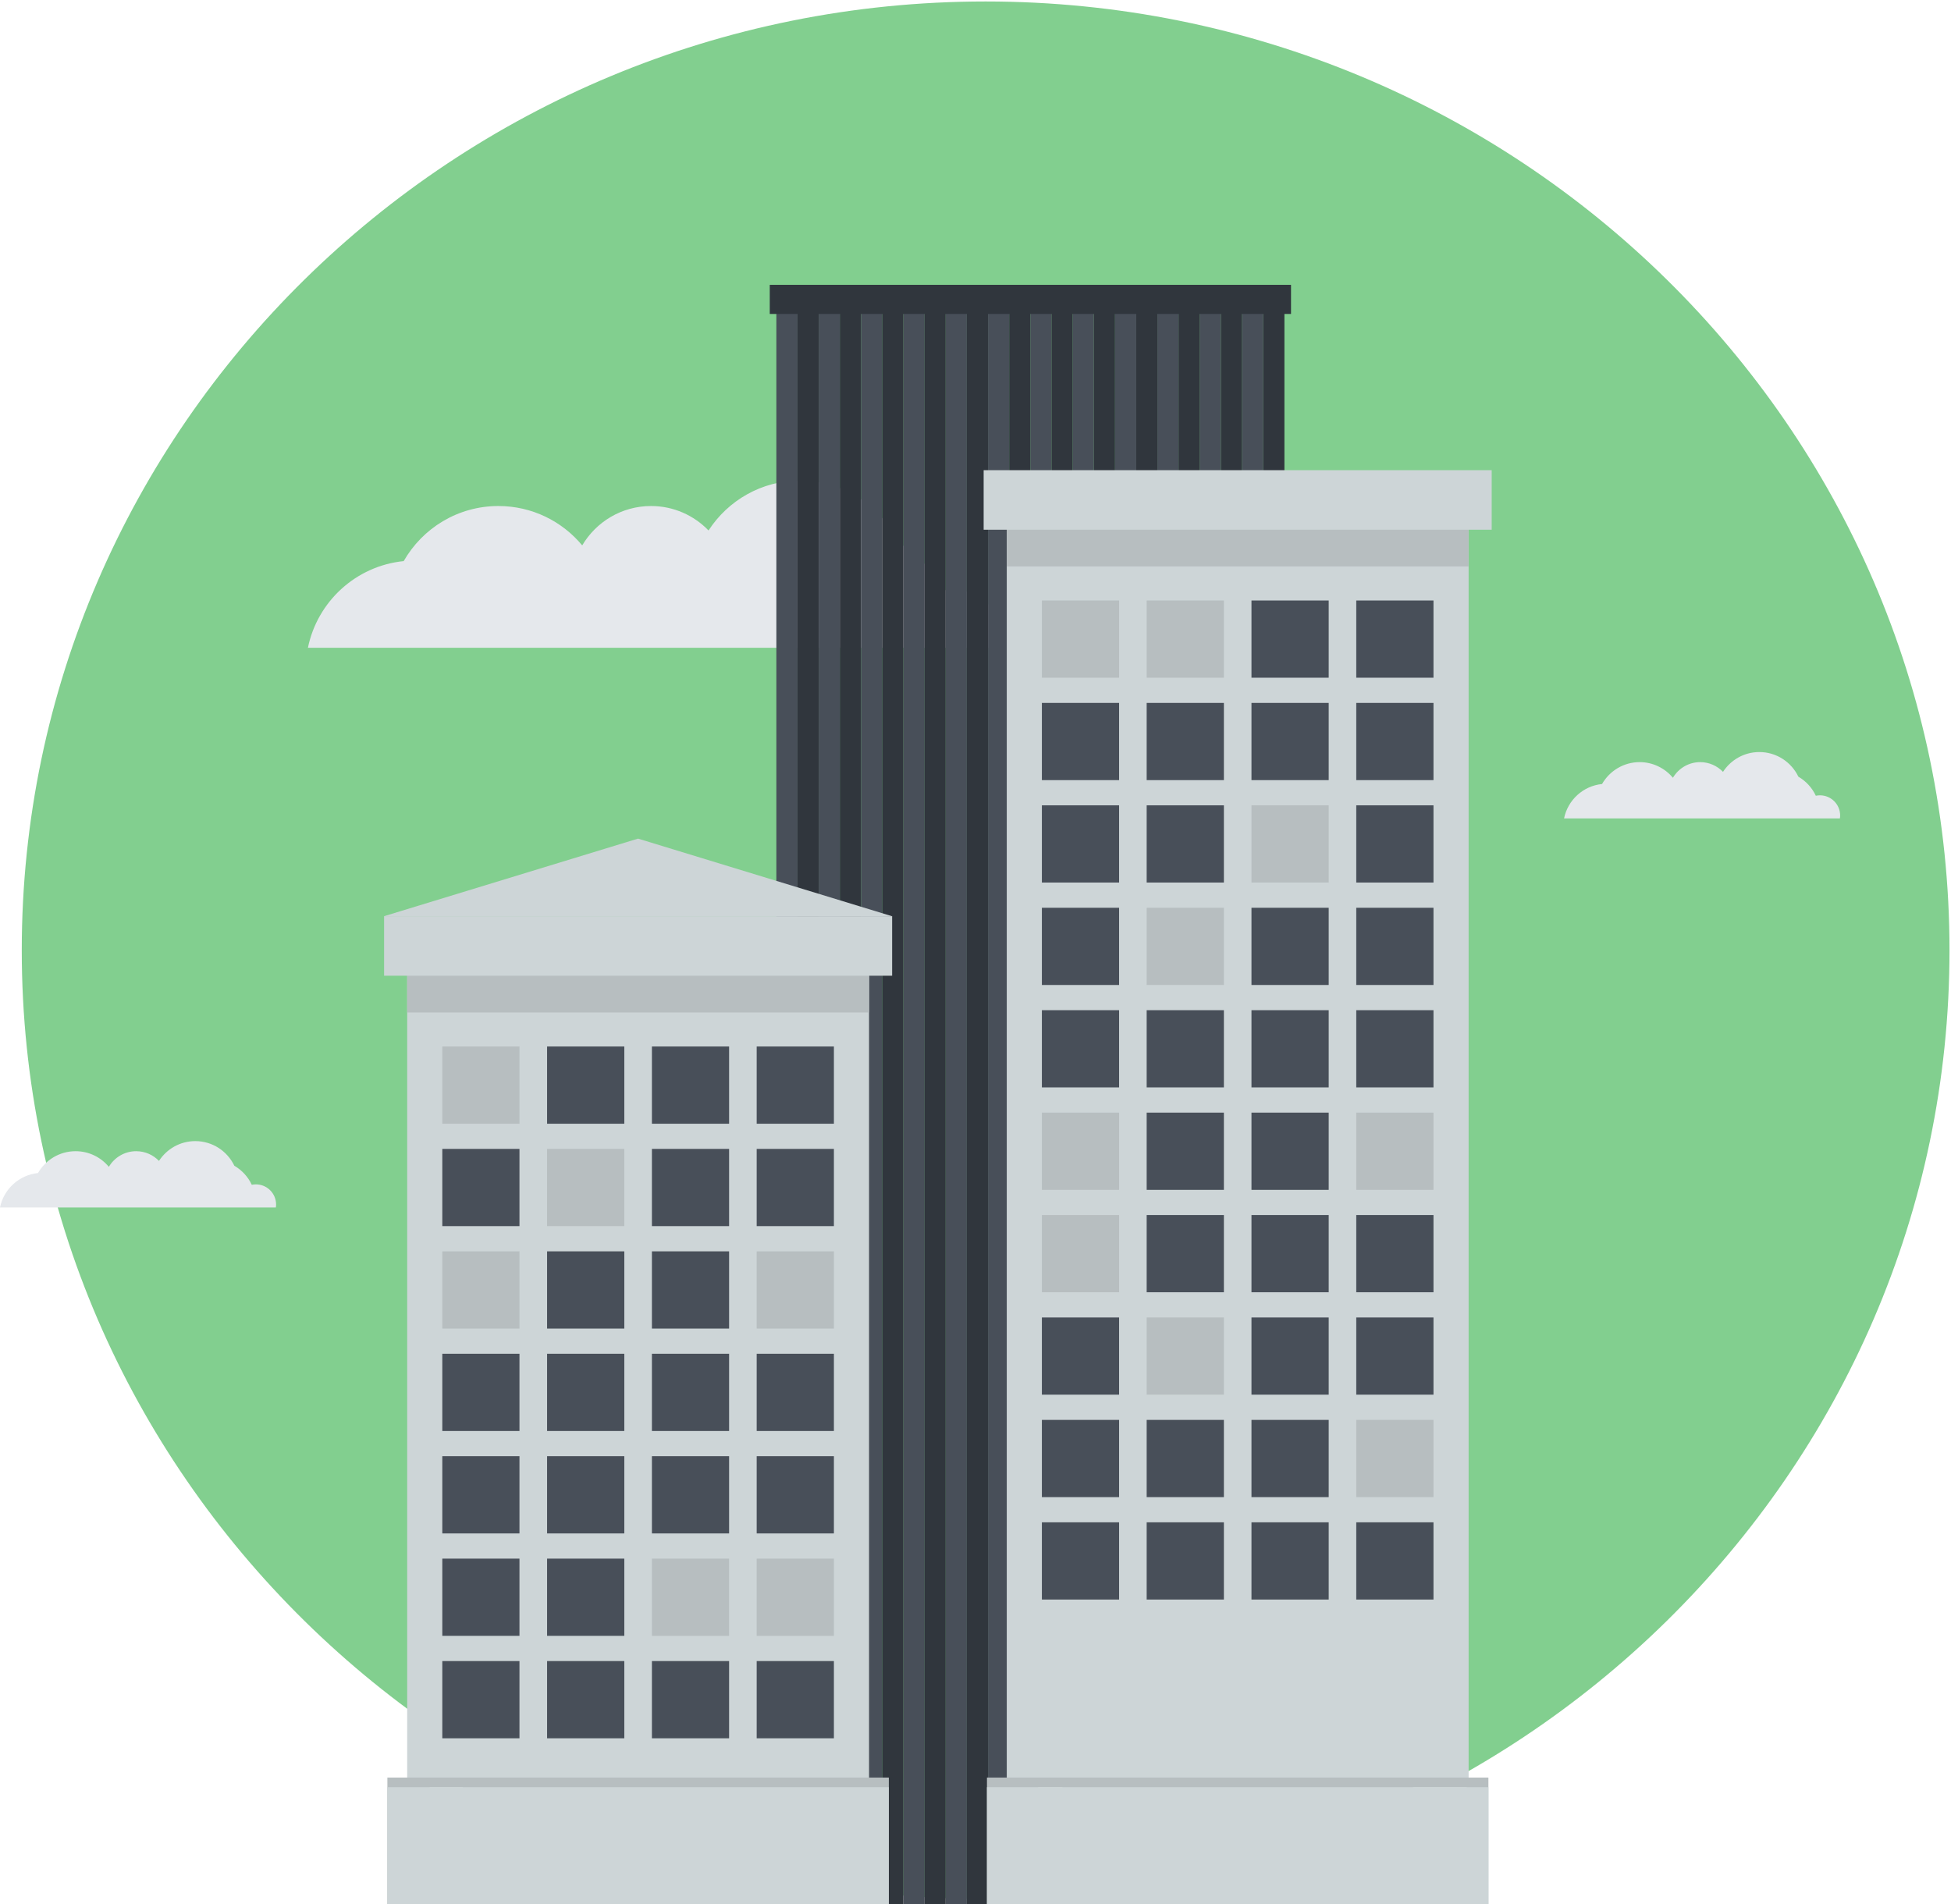 <?xml version="1.0" encoding="UTF-8" standalone="no"?>
<!-- Created with Inkscape (http://www.inkscape.org/) -->

<svg
   xmlns:dc="http://purl.org/dc/elements/1.1/"
   xmlns:cc="http://creativecommons.org/ns#"
   xmlns:rdf="http://www.w3.org/1999/02/22-rdf-syntax-ns#"
   xmlns:svg="http://www.w3.org/2000/svg"
   xmlns="http://www.w3.org/2000/svg"
   xmlns:sodipodi="http://sodipodi.sourceforge.net/DTD/sodipodi-0.dtd"
   xmlns:inkscape="http://www.inkscape.org/namespaces/inkscape"
   id="svg5005"
   version="1.1"
   inkscape:version="0.91 r13725"
   xml:space="preserve"
   width="35"
   height="34.162"
   viewBox="0 0 35 34.162"
   sodipodi:docname="taken-house-ban.svg"><defs
     id="defs5009"><clipPath
       clipPathUnits="userSpaceOnUse"
       id="clipPath5019"><path
         d="m 0,104.629 107.197,0 L 107.197,0 0,0 0,104.629 Z"
         id="path5021"
         inkscape:connector-curvature="0" /></clipPath></defs><sodipodi:namedview
     pagecolor="#ffffff"
     bordercolor="#666666"
     borderopacity="1"
     objecttolerance="10"
     gridtolerance="10"
     guidetolerance="10"
     inkscape:pageopacity="0"
     inkscape:pageshadow="2"
     inkscape:window-width="640"
     inkscape:window-height="480"
     id="namedview5007"
     showgrid="false"
     inkscape:zoom="1.804471"
     inkscape:cx="66.998124"
     inkscape:cy="79.015509"
     inkscape:window-x="0"
     inkscape:window-y="0"
     inkscape:window-maximized="0"
     inkscape:current-layer="g5013"
     fit-margin-top="0"
     fit-margin-left="0"
     fit-margin-right="0"
     fit-margin-bottom="0" /><g
     id="g5013"
     inkscape:groupmode="layer"
     inkscape:label="taken-house-ban"
     transform="matrix(1.25,0,0,-1.25,0,34.162)"><g
       id="g5015"
       transform="scale(0.261,0.261)"><g
         id="g5017"
         clip-path="url(#clipPath5019)"><g
           id="g5023"
           transform="translate(54.197,0.28)"><path
             d="m 0,0 c -29.225,0 -53,23.406 -53,52.175 0,28.77 23.775,52.175 53,52.175 29.225,0 53,-23.405 53,-52.175 C 53,23.406 29.225,0 0,0"
             style="fill:#82cf8f;fill-opacity:1;fill-rule:nonzero;stroke:none"
             id="path5025"
             inkscape:connector-curvature="0" /></g><g
           id="g5027"
           transform="translate(55.155,69.089)"><path
             d="m 0,0 c 0.02,0.131 0.03,0.264 0.03,0.4 0,1.546 -1.251,2.799 -2.798,2.799 -0.195,0 -0.384,-0.022 -0.57,-0.06 -0.519,1.109 -1.367,2.031 -2.42,2.644 -0.965,2.015 -3.017,3.412 -5.404,3.412 -2.111,0 -3.963,-1.095 -5.033,-2.745 -0.799,0.828 -1.92,1.345 -3.16,1.345 -1.615,0 -3.02,-0.87 -3.786,-2.165 -1.099,1.323 -2.755,2.165 -4.609,2.165 -2.233,0 -4.174,-1.222 -5.207,-3.029 C -35.582,4.501 -37.705,2.542 -38.223,0 L 0,0 Z"
             style="fill:#e5e8ec;fill-opacity:1;fill-rule:nonzero;stroke:none"
             id="path5029"
             inkscape:connector-curvature="0" /></g><g
           id="g5031"
           transform="translate(15.168,38.31)"><path
             d="m 0,0 c 0.008,0.052 0.014,0.105 0.014,0.158 0,0.615 -0.498,1.112 -1.111,1.112 -0.078,0 -0.153,-0.008 -0.227,-0.023 -0.205,0.44 -0.543,0.805 -0.959,1.048 -0.385,0.8 -1.199,1.354 -2.147,1.354 -0.838,0 -1.572,-0.435 -1.996,-1.089 -0.318,0.329 -0.761,0.534 -1.256,0.534 -0.638,0 -1.197,-0.346 -1.5,-0.86 -0.437,0.525 -1.093,0.86 -1.83,0.86 -0.886,0 -1.656,-0.485 -2.067,-1.201 C -14.119,1.787 -14.963,1.008 -15.168,0 L 0,0 Z"
             style="fill:#e5e8ec;fill-opacity:1;fill-rule:nonzero;stroke:none"
             id="path5033"
             inkscape:connector-curvature="0" /></g><g
           id="g5035"
           transform="translate(101.17,59.705)"><path
             d="m 0,0 c 0.008,0.053 0.014,0.104 0.014,0.159 0,0.614 -0.498,1.111 -1.111,1.111 -0.076,0 -0.153,-0.008 -0.227,-0.024 -0.205,0.441 -0.541,0.806 -0.959,1.049 -0.384,0.8 -1.199,1.354 -2.146,1.354 -0.838,0 -1.573,-0.434 -1.998,-1.089 -0.317,0.328 -0.763,0.535 -1.254,0.535 -0.64,0 -1.197,-0.347 -1.5,-0.86 -0.438,0.524 -1.096,0.86 -1.83,0.86 -0.887,0 -1.656,-0.487 -2.067,-1.203 C -14.119,1.787 -14.962,1.01 -15.167,0 L 0,0 Z"
             style="fill:#e5e8ec;fill-opacity:1;fill-rule:nonzero;stroke:none"
             id="path5037"
             inkscape:connector-curvature="0" /></g><path
           d="m 43.854,0 -1.164,0 0,88.319 1.164,0 0,-88.319 z"
           style="fill:#484f59;fill-opacity:1;fill-rule:nonzero;stroke:none"
           id="path5039"
           inkscape:connector-curvature="0" /><path
           d="m 46.183,0 -1.165,0 0,88.319 1.165,0 0,-88.319 z"
           style="fill:#484f59;fill-opacity:1;fill-rule:nonzero;stroke:none"
           id="path5041"
           inkscape:connector-curvature="0" /><path
           d="m 48.509,0 -1.162,0 0,88.319 1.162,0 0,-88.319 z"
           style="fill:#484f59;fill-opacity:1;fill-rule:nonzero;stroke:none"
           id="path5043"
           inkscape:connector-curvature="0" /><path
           d="m 50.839,0 -1.166,0 0,88.319 1.166,0 0,-88.319 z"
           style="fill:#484f59;fill-opacity:1;fill-rule:nonzero;stroke:none"
           id="path5045"
           inkscape:connector-curvature="0" /><path
           d="M 53.165,0 52,0 l 0,88.319 1.165,0 0,-88.319 z"
           style="fill:#484f59;fill-opacity:1;fill-rule:nonzero;stroke:none"
           id="path5047"
           inkscape:connector-curvature="0" /><path
           d="m 55.493,0 -1.164,0 0,88.319 1.164,0 0,-88.319 z"
           style="fill:#484f59;fill-opacity:1;fill-rule:nonzero;stroke:none"
           id="path5049"
           inkscape:connector-curvature="0" /><path
           d="m 57.823,0 -1.166,0 0,88.319 1.166,0 0,-88.319 z"
           style="fill:#484f59;fill-opacity:1;fill-rule:nonzero;stroke:none"
           id="path5051"
           inkscape:connector-curvature="0" /><path
           d="m 60.149,0 -1.163,0 0,88.319 1.163,0 0,-88.319 z"
           style="fill:#484f59;fill-opacity:1;fill-rule:nonzero;stroke:none"
           id="path5053"
           inkscape:connector-curvature="0" /><path
           d="m 62.478,0 -1.166,0 0,88.319 1.166,0 0,-88.319 z"
           style="fill:#484f59;fill-opacity:1;fill-rule:nonzero;stroke:none"
           id="path5055"
           inkscape:connector-curvature="0" /><path
           d="m 64.806,0 -1.164,0 0,88.319 1.164,0 0,-88.319 z"
           style="fill:#484f59;fill-opacity:1;fill-rule:nonzero;stroke:none"
           id="path5057"
           inkscape:connector-curvature="0" /><path
           d="m 67.133,0 -1.164,0 0,88.319 1.164,0 0,-88.319 z"
           style="fill:#484f59;fill-opacity:1;fill-rule:nonzero;stroke:none"
           id="path5059"
           inkscape:connector-curvature="0" /><path
           d="m 69.462,0 -1.164,0 0,88.319 1.164,0 0,-88.319 z"
           style="fill:#484f59;fill-opacity:1;fill-rule:nonzero;stroke:none"
           id="path5061"
           inkscape:connector-curvature="0" /><path
           d="m 45.018,0 -1.164,0 0,88.319 1.164,0 0,-88.319 z"
           style="fill:#30363d;fill-opacity:1;fill-rule:nonzero;stroke:none"
           id="path5063"
           inkscape:connector-curvature="0" /><path
           d="m 47.345,0 -1.164,0 0,88.319 1.164,0 0,-88.319 z"
           style="fill:#30363d;fill-opacity:1;fill-rule:nonzero;stroke:none"
           id="path5065"
           inkscape:connector-curvature="0" /><path
           d="m 49.673,0 -1.164,0 0,88.319 1.164,0 0,-88.319 z"
           style="fill:#30363d;fill-opacity:1;fill-rule:nonzero;stroke:none"
           id="path5067"
           inkscape:connector-curvature="0" /><path
           d="m 52,0 -1.164,0 0,88.319 1.164,0 L 52,0 Z"
           style="fill:#30363d;fill-opacity:1;fill-rule:nonzero;stroke:none"
           id="path5069"
           inkscape:connector-curvature="0" /><path
           d="m 54.329,0 -1.164,0 0,88.319 1.164,0 0,-88.319 z"
           style="fill:#30363d;fill-opacity:1;fill-rule:nonzero;stroke:none"
           id="path5071"
           inkscape:connector-curvature="0" /><path
           d="m 56.657,0 -1.164,0 0,88.319 1.164,0 0,-88.319 z"
           style="fill:#30363d;fill-opacity:1;fill-rule:nonzero;stroke:none"
           id="path5073"
           inkscape:connector-curvature="0" /><path
           d="m 58.985,0 -1.164,0 0,88.319 1.164,0 0,-88.319 z"
           style="fill:#30363d;fill-opacity:1;fill-rule:nonzero;stroke:none"
           id="path5075"
           inkscape:connector-curvature="0" /><path
           d="m 61.312,0 -1.163,0 0,88.319 1.163,0 0,-88.319 z"
           style="fill:#30363d;fill-opacity:1;fill-rule:nonzero;stroke:none"
           id="path5077"
           inkscape:connector-curvature="0" /><path
           d="m 63.642,0 -1.164,0 0,88.319 1.164,0 0,-88.319 z"
           style="fill:#30363d;fill-opacity:1;fill-rule:nonzero;stroke:none"
           id="path5079"
           inkscape:connector-curvature="0" /><path
           d="m 65.969,0 -1.164,0 0,88.319 1.164,0 0,-88.319 z"
           style="fill:#30363d;fill-opacity:1;fill-rule:nonzero;stroke:none"
           id="path5081"
           inkscape:connector-curvature="0" /><path
           d="m 68.298,0 -1.165,0 0,88.319 1.165,0 0,-88.319 z"
           style="fill:#30363d;fill-opacity:1;fill-rule:nonzero;stroke:none"
           id="path5083"
           inkscape:connector-curvature="0" /><path
           d="m 70.626,0 -1.164,0 0,88.319 1.164,0 0,-88.319 z"
           style="fill:#30363d;fill-opacity:1;fill-rule:nonzero;stroke:none"
           id="path5085"
           inkscape:connector-curvature="0" /><path
           d="m 70.989,87.446 -28.662,0 0,1.602 28.662,0 0,-1.602 z"
           style="fill:#30363d;fill-opacity:1;fill-rule:nonzero;stroke:none"
           id="path5087"
           inkscape:connector-curvature="0" /><path
           d="m 80.755,5.565 -25.396,0 0,70.653 25.396,0 0,-70.653 z"
           style="fill:#cdd5d7;fill-opacity:1;fill-rule:nonzero;stroke:none"
           id="path5089"
           inkscape:connector-curvature="0" /><path
           d="m 81.843,0 -27.573,0 0,6.959 27.573,0 0,-6.959 z"
           style="fill:#b7bec0;fill-opacity:1;fill-rule:nonzero;stroke:none"
           id="path5091"
           inkscape:connector-curvature="0" /><path
           d="m 58.416,0 -4.146,0 0,6.431 4.146,0 0,-6.431 z"
           style="fill:#cdd5d7;fill-opacity:1;fill-rule:nonzero;stroke:none"
           id="path5093"
           inkscape:connector-curvature="0" /><path
           d="m 81.843,0 -4.146,0 0,6.431 4.146,0 0,-6.431 z"
           style="fill:#cdd5d7;fill-opacity:1;fill-rule:nonzero;stroke:none"
           id="path5095"
           inkscape:connector-curvature="0" /><path
           d="m 80.651,0 -23.574,0 0,6.431 23.574,0 0,-6.431 z"
           style="fill:#cdd5d7;fill-opacity:1;fill-rule:nonzero;stroke:none"
           id="path5097"
           inkscape:connector-curvature="0" /><path
           d="m 80.755,73.562 -25.396,0 0,2.656 25.396,0 0,-2.656 z"
           style="fill:#b7bec0;fill-opacity:1;fill-rule:nonzero;stroke:none"
           id="path5099"
           inkscape:connector-curvature="0" /><path
           d="m 82.024,75.581 -27.936,0 0,3.274 27.936,0 0,-3.274 z"
           style="fill:#cdd5d7;fill-opacity:1;fill-rule:nonzero;stroke:none"
           id="path5101"
           inkscape:connector-curvature="0" /><path
           d="m 61.536,67.443 -4.246,0 0,4.246 4.246,0 0,-4.246 z"
           style="fill:#b7bec0;fill-opacity:1;fill-rule:nonzero;stroke:none"
           id="path5103"
           inkscape:connector-curvature="0" /><path
           d="m 67.298,67.443 -4.246,0 0,4.246 4.246,0 0,-4.246 z"
           style="fill:#b7bec0;fill-opacity:1;fill-rule:nonzero;stroke:none"
           id="path5105"
           inkscape:connector-curvature="0" /><path
           d="m 73.061,67.443 -4.246,0 0,4.246 4.246,0 0,-4.246 z"
           style="fill:#484f59;fill-opacity:1;fill-rule:nonzero;stroke:none"
           id="path5107"
           inkscape:connector-curvature="0" /><path
           d="m 78.823,67.443 -4.246,0 0,4.246 4.246,0 0,-4.246 z"
           style="fill:#484f59;fill-opacity:1;fill-rule:nonzero;stroke:none"
           id="path5109"
           inkscape:connector-curvature="0" /><path
           d="m 61.536,61.81 -4.246,0 0,4.247 4.246,0 0,-4.247 z"
           style="fill:#484f59;fill-opacity:1;fill-rule:nonzero;stroke:none"
           id="path5111"
           inkscape:connector-curvature="0" /><path
           d="m 67.298,61.81 -4.246,0 0,4.247 4.246,0 0,-4.247 z"
           style="fill:#484f59;fill-opacity:1;fill-rule:nonzero;stroke:none"
           id="path5113"
           inkscape:connector-curvature="0" /><path
           d="m 73.061,61.81 -4.246,0 0,4.247 4.246,0 0,-4.247 z"
           style="fill:#484f59;fill-opacity:1;fill-rule:nonzero;stroke:none"
           id="path5115"
           inkscape:connector-curvature="0" /><path
           d="m 78.823,61.81 -4.246,0 0,4.247 4.246,0 0,-4.247 z"
           style="fill:#484f59;fill-opacity:1;fill-rule:nonzero;stroke:none"
           id="path5117"
           inkscape:connector-curvature="0" /><path
           d="m 61.536,56.178 -4.246,0 0,4.246 4.246,0 0,-4.246 z"
           style="fill:#484f59;fill-opacity:1;fill-rule:nonzero;stroke:none"
           id="path5119"
           inkscape:connector-curvature="0" /><path
           d="m 67.298,56.178 -4.246,0 0,4.246 4.246,0 0,-4.246 z"
           style="fill:#484f59;fill-opacity:1;fill-rule:nonzero;stroke:none"
           id="path5121"
           inkscape:connector-curvature="0" /><path
           d="m 73.061,56.178 -4.246,0 0,4.246 4.246,0 0,-4.246 z"
           style="fill:#b7bec0;fill-opacity:1;fill-rule:nonzero;stroke:none"
           id="path5123"
           inkscape:connector-curvature="0" /><path
           d="m 78.823,56.178 -4.246,0 0,4.246 4.246,0 0,-4.246 z"
           style="fill:#484f59;fill-opacity:1;fill-rule:nonzero;stroke:none"
           id="path5125"
           inkscape:connector-curvature="0" /><path
           d="m 61.536,50.545 -4.246,0 0,4.246 4.246,0 0,-4.246 z"
           style="fill:#484f59;fill-opacity:1;fill-rule:nonzero;stroke:none"
           id="path5127"
           inkscape:connector-curvature="0" /><path
           d="m 67.298,50.545 -4.246,0 0,4.246 4.246,0 0,-4.246 z"
           style="fill:#b7bec0;fill-opacity:1;fill-rule:nonzero;stroke:none"
           id="path5129"
           inkscape:connector-curvature="0" /><path
           d="m 73.061,50.545 -4.246,0 0,4.246 4.246,0 0,-4.246 z"
           style="fill:#484f59;fill-opacity:1;fill-rule:nonzero;stroke:none"
           id="path5131"
           inkscape:connector-curvature="0" /><path
           d="m 78.823,50.545 -4.246,0 0,4.246 4.246,0 0,-4.246 z"
           style="fill:#484f59;fill-opacity:1;fill-rule:nonzero;stroke:none"
           id="path5133"
           inkscape:connector-curvature="0" /><path
           d="m 61.536,44.913 -4.246,0 0,4.246 4.246,0 0,-4.246 z"
           style="fill:#484f59;fill-opacity:1;fill-rule:nonzero;stroke:none"
           id="path5135"
           inkscape:connector-curvature="0" /><path
           d="m 67.298,44.913 -4.246,0 0,4.246 4.246,0 0,-4.246 z"
           style="fill:#484f59;fill-opacity:1;fill-rule:nonzero;stroke:none"
           id="path5137"
           inkscape:connector-curvature="0" /><path
           d="m 73.061,44.913 -4.246,0 0,4.246 4.246,0 0,-4.246 z"
           style="fill:#484f59;fill-opacity:1;fill-rule:nonzero;stroke:none"
           id="path5139"
           inkscape:connector-curvature="0" /><path
           d="m 78.823,44.913 -4.246,0 0,4.246 4.246,0 0,-4.246 z"
           style="fill:#484f59;fill-opacity:1;fill-rule:nonzero;stroke:none"
           id="path5141"
           inkscape:connector-curvature="0" /><path
           d="m 61.536,39.279 -4.246,0 0,4.247 4.246,0 0,-4.247 z"
           style="fill:#b7bec0;fill-opacity:1;fill-rule:nonzero;stroke:none"
           id="path5143"
           inkscape:connector-curvature="0" /><path
           d="m 67.298,39.279 -4.246,0 0,4.247 4.246,0 0,-4.247 z"
           style="fill:#484f59;fill-opacity:1;fill-rule:nonzero;stroke:none"
           id="path5145"
           inkscape:connector-curvature="0" /><path
           d="m 73.061,39.279 -4.246,0 0,4.247 4.246,0 0,-4.247 z"
           style="fill:#484f59;fill-opacity:1;fill-rule:nonzero;stroke:none"
           id="path5147"
           inkscape:connector-curvature="0" /><path
           d="m 78.823,39.279 -4.246,0 0,4.247 4.246,0 0,-4.247 z"
           style="fill:#b7bec0;fill-opacity:1;fill-rule:nonzero;stroke:none"
           id="path5149"
           inkscape:connector-curvature="0" /><path
           d="m 61.536,33.647 -4.246,0 0,4.247 4.246,0 0,-4.247 z"
           style="fill:#b7bec0;fill-opacity:1;fill-rule:nonzero;stroke:none"
           id="path5151"
           inkscape:connector-curvature="0" /><path
           d="m 67.298,33.647 -4.246,0 0,4.247 4.246,0 0,-4.247 z"
           style="fill:#484f59;fill-opacity:1;fill-rule:nonzero;stroke:none"
           id="path5153"
           inkscape:connector-curvature="0" /><path
           d="m 73.061,33.647 -4.246,0 0,4.247 4.246,0 0,-4.247 z"
           style="fill:#484f59;fill-opacity:1;fill-rule:nonzero;stroke:none"
           id="path5155"
           inkscape:connector-curvature="0" /><path
           d="m 78.823,33.647 -4.246,0 0,4.247 4.246,0 0,-4.247 z"
           style="fill:#484f59;fill-opacity:1;fill-rule:nonzero;stroke:none"
           id="path5157"
           inkscape:connector-curvature="0" /><path
           d="m 61.536,28.015 -4.246,0 0,4.246 4.246,0 0,-4.246 z"
           style="fill:#484f59;fill-opacity:1;fill-rule:nonzero;stroke:none"
           id="path5159"
           inkscape:connector-curvature="0" /><path
           d="m 67.298,28.015 -4.246,0 0,4.246 4.246,0 0,-4.246 z"
           style="fill:#b7bec0;fill-opacity:1;fill-rule:nonzero;stroke:none"
           id="path5161"
           inkscape:connector-curvature="0" /><path
           d="m 73.061,28.015 -4.246,0 0,4.246 4.246,0 0,-4.246 z"
           style="fill:#484f59;fill-opacity:1;fill-rule:nonzero;stroke:none"
           id="path5163"
           inkscape:connector-curvature="0" /><path
           d="m 78.823,28.015 -4.246,0 0,4.246 4.246,0 0,-4.246 z"
           style="fill:#484f59;fill-opacity:1;fill-rule:nonzero;stroke:none"
           id="path5165"
           inkscape:connector-curvature="0" /><path
           d="m 61.536,22.381 -4.246,0 0,4.247 4.246,0 0,-4.247 z"
           style="fill:#484f59;fill-opacity:1;fill-rule:nonzero;stroke:none"
           id="path5167"
           inkscape:connector-curvature="0" /><path
           d="m 67.298,22.381 -4.246,0 0,4.247 4.246,0 0,-4.247 z"
           style="fill:#484f59;fill-opacity:1;fill-rule:nonzero;stroke:none"
           id="path5169"
           inkscape:connector-curvature="0" /><path
           d="m 73.061,22.381 -4.246,0 0,4.247 4.246,0 0,-4.247 z"
           style="fill:#484f59;fill-opacity:1;fill-rule:nonzero;stroke:none"
           id="path5171"
           inkscape:connector-curvature="0" /><path
           d="m 78.823,22.381 -4.246,0 0,4.247 4.246,0 0,-4.247 z"
           style="fill:#b7bec0;fill-opacity:1;fill-rule:nonzero;stroke:none"
           id="path5173"
           inkscape:connector-curvature="0" /><path
           d="m 61.536,16.749 -4.246,0 0,4.247 4.246,0 0,-4.247 z"
           style="fill:#484f59;fill-opacity:1;fill-rule:nonzero;stroke:none"
           id="path5175"
           inkscape:connector-curvature="0" /><path
           d="m 67.298,16.749 -4.246,0 0,4.247 4.246,0 0,-4.247 z"
           style="fill:#484f59;fill-opacity:1;fill-rule:nonzero;stroke:none"
           id="path5177"
           inkscape:connector-curvature="0" /><path
           d="m 73.061,16.749 -4.246,0 0,4.247 4.246,0 0,-4.247 z"
           style="fill:#484f59;fill-opacity:1;fill-rule:nonzero;stroke:none"
           id="path5179"
           inkscape:connector-curvature="0" /><path
           d="m 78.823,16.749 -4.246,0 0,4.247 4.246,0 0,-4.247 z"
           style="fill:#484f59;fill-opacity:1;fill-rule:nonzero;stroke:none"
           id="path5181"
           inkscape:connector-curvature="0" /><g
           id="g5183"
           transform="translate(21.105,54.324)"><path
             d="M 0,0 13.979,4.27 27.953,0 0,0 Z"
             style="fill:#cdd5d7;fill-opacity:1;fill-rule:nonzero;stroke:none"
             id="path5185"
             inkscape:connector-curvature="0" /></g><path
           d="m 47.786,5.565 -25.396,0 0,46.126 25.396,0 0,-46.126 z"
           style="fill:#cdd5d7;fill-opacity:1;fill-rule:nonzero;stroke:none"
           id="path5187"
           inkscape:connector-curvature="0" /><path
           d="m 48.874,0 -27.573,0 0,6.959 27.573,0 0,-6.959 z"
           style="fill:#b7bec0;fill-opacity:1;fill-rule:nonzero;stroke:none"
           id="path5189"
           inkscape:connector-curvature="0" /><path
           d="m 25.448,0 -4.147,0 0,6.431 4.147,0 0,-6.431 z"
           style="fill:#cdd5d7;fill-opacity:1;fill-rule:nonzero;stroke:none"
           id="path5191"
           inkscape:connector-curvature="0" /><path
           d="m 48.874,0 -25.244,0 0,6.431 25.244,0 0,-6.431 z"
           style="fill:#cdd5d7;fill-opacity:1;fill-rule:nonzero;stroke:none"
           id="path5193"
           inkscape:connector-curvature="0" /><path
           d="m 47.786,49.035 -25.396,0 0,2.656 25.396,0 0,-2.656 z"
           style="fill:#b7bec0;fill-opacity:1;fill-rule:nonzero;stroke:none"
           id="path5195"
           inkscape:connector-curvature="0" /><path
           d="m 49.056,51.054 -27.936,0 0,3.274 27.936,0 0,-3.274 z"
           style="fill:#cdd5d7;fill-opacity:1;fill-rule:nonzero;stroke:none"
           id="path5197"
           inkscape:connector-curvature="0" /><path
           d="m 28.564,42.915 -4.243,0 0,4.247 4.243,0 0,-4.247 z"
           style="fill:#b7bec0;fill-opacity:1;fill-rule:nonzero;stroke:none"
           id="path5199"
           inkscape:connector-curvature="0" /><path
           d="m 34.329,42.915 -4.246,0 0,4.247 4.246,0 0,-4.247 z"
           style="fill:#484f59;fill-opacity:1;fill-rule:nonzero;stroke:none"
           id="path5201"
           inkscape:connector-curvature="0" /><path
           d="m 40.091,42.915 -4.244,0 0,4.247 4.244,0 0,-4.247 z"
           style="fill:#484f59;fill-opacity:1;fill-rule:nonzero;stroke:none"
           id="path5203"
           inkscape:connector-curvature="0" /><path
           d="m 45.854,42.915 -4.246,0 0,4.247 4.246,0 0,-4.247 z"
           style="fill:#484f59;fill-opacity:1;fill-rule:nonzero;stroke:none"
           id="path5205"
           inkscape:connector-curvature="0" /><path
           d="m 28.564,37.284 -4.243,0 0,4.247 4.243,0 0,-4.247 z"
           style="fill:#484f59;fill-opacity:1;fill-rule:nonzero;stroke:none"
           id="path5207"
           inkscape:connector-curvature="0" /><path
           d="m 34.329,37.284 -4.246,0 0,4.247 4.246,0 0,-4.247 z"
           style="fill:#b7bec0;fill-opacity:1;fill-rule:nonzero;stroke:none"
           id="path5209"
           inkscape:connector-curvature="0" /><path
           d="m 40.091,37.284 -4.244,0 0,4.247 4.244,0 0,-4.247 z"
           style="fill:#484f59;fill-opacity:1;fill-rule:nonzero;stroke:none"
           id="path5211"
           inkscape:connector-curvature="0" /><path
           d="m 45.854,37.284 -4.246,0 0,4.247 4.246,0 0,-4.247 z"
           style="fill:#484f59;fill-opacity:1;fill-rule:nonzero;stroke:none"
           id="path5213"
           inkscape:connector-curvature="0" /><path
           d="m 28.564,31.651 -4.243,0 0,4.246 4.243,0 0,-4.246 z"
           style="fill:#b7bec0;fill-opacity:1;fill-rule:nonzero;stroke:none"
           id="path5215"
           inkscape:connector-curvature="0" /><path
           d="m 34.329,31.651 -4.246,0 0,4.246 4.246,0 0,-4.246 z"
           style="fill:#484f59;fill-opacity:1;fill-rule:nonzero;stroke:none"
           id="path5217"
           inkscape:connector-curvature="0" /><path
           d="m 40.091,31.651 -4.244,0 0,4.246 4.244,0 0,-4.246 z"
           style="fill:#484f59;fill-opacity:1;fill-rule:nonzero;stroke:none"
           id="path5219"
           inkscape:connector-curvature="0" /><path
           d="m 45.854,31.651 -4.246,0 0,4.246 4.246,0 0,-4.246 z"
           style="fill:#b7bec0;fill-opacity:1;fill-rule:nonzero;stroke:none"
           id="path5221"
           inkscape:connector-curvature="0" /><path
           d="m 28.564,26.018 -4.243,0 0,4.247 4.243,0 0,-4.247 z"
           style="fill:#484f59;fill-opacity:1;fill-rule:nonzero;stroke:none"
           id="path5223"
           inkscape:connector-curvature="0" /><path
           d="m 34.329,26.018 -4.246,0 0,4.247 4.246,0 0,-4.247 z"
           style="fill:#484f59;fill-opacity:1;fill-rule:nonzero;stroke:none"
           id="path5225"
           inkscape:connector-curvature="0" /><path
           d="m 40.091,26.018 -4.244,0 0,4.247 4.244,0 0,-4.247 z"
           style="fill:#484f59;fill-opacity:1;fill-rule:nonzero;stroke:none"
           id="path5227"
           inkscape:connector-curvature="0" /><path
           d="m 45.854,26.018 -4.246,0 0,4.247 4.246,0 0,-4.247 z"
           style="fill:#484f59;fill-opacity:1;fill-rule:nonzero;stroke:none"
           id="path5229"
           inkscape:connector-curvature="0" /><path
           d="m 28.564,20.385 -4.243,0 0,4.247 4.243,0 0,-4.247 z"
           style="fill:#484f59;fill-opacity:1;fill-rule:nonzero;stroke:none"
           id="path5231"
           inkscape:connector-curvature="0" /><path
           d="m 34.329,20.385 -4.246,0 0,4.247 4.246,0 0,-4.247 z"
           style="fill:#484f59;fill-opacity:1;fill-rule:nonzero;stroke:none"
           id="path5233"
           inkscape:connector-curvature="0" /><path
           d="m 40.091,20.385 -4.244,0 0,4.247 4.244,0 0,-4.247 z"
           style="fill:#484f59;fill-opacity:1;fill-rule:nonzero;stroke:none"
           id="path5235"
           inkscape:connector-curvature="0" /><path
           d="m 45.854,20.385 -4.246,0 0,4.247 4.246,0 0,-4.247 z"
           style="fill:#484f59;fill-opacity:1;fill-rule:nonzero;stroke:none"
           id="path5237"
           inkscape:connector-curvature="0" /><path
           d="m 28.564,14.753 -4.243,0 0,4.246 4.243,0 0,-4.246 z"
           style="fill:#484f59;fill-opacity:1;fill-rule:nonzero;stroke:none"
           id="path5239"
           inkscape:connector-curvature="0" /><path
           d="m 34.329,14.753 -4.246,0 0,4.246 4.246,0 0,-4.246 z"
           style="fill:#484f59;fill-opacity:1;fill-rule:nonzero;stroke:none"
           id="path5241"
           inkscape:connector-curvature="0" /><path
           d="m 40.091,14.753 -4.244,0 0,4.246 4.244,0 0,-4.246 z"
           style="fill:#b7bec0;fill-opacity:1;fill-rule:nonzero;stroke:none"
           id="path5243"
           inkscape:connector-curvature="0" /><path
           d="m 45.854,14.753 -4.246,0 0,4.246 4.246,0 0,-4.246 z"
           style="fill:#b7bec0;fill-opacity:1;fill-rule:nonzero;stroke:none"
           id="path5245"
           inkscape:connector-curvature="0" /><path
           d="m 28.564,9.119 -4.243,0 0,4.247 4.243,0 0,-4.247 z"
           style="fill:#484f59;fill-opacity:1;fill-rule:nonzero;stroke:none"
           id="path5247"
           inkscape:connector-curvature="0" /><path
           d="m 34.329,9.119 -4.246,0 0,4.247 4.246,0 0,-4.247 z"
           style="fill:#484f59;fill-opacity:1;fill-rule:nonzero;stroke:none"
           id="path5249"
           inkscape:connector-curvature="0" /><path
           d="m 40.091,9.119 -4.244,0 0,4.247 4.244,0 0,-4.247 z"
           style="fill:#484f59;fill-opacity:1;fill-rule:nonzero;stroke:none"
           id="path5251"
           inkscape:connector-curvature="0" /><path
           d="m 45.854,9.119 -4.246,0 0,4.247 4.246,0 0,-4.247 z"
           style="fill:#484f59;fill-opacity:1;fill-rule:nonzero;stroke:none"
           id="path5253"
           inkscape:connector-curvature="0" /></g></g></g></svg>
